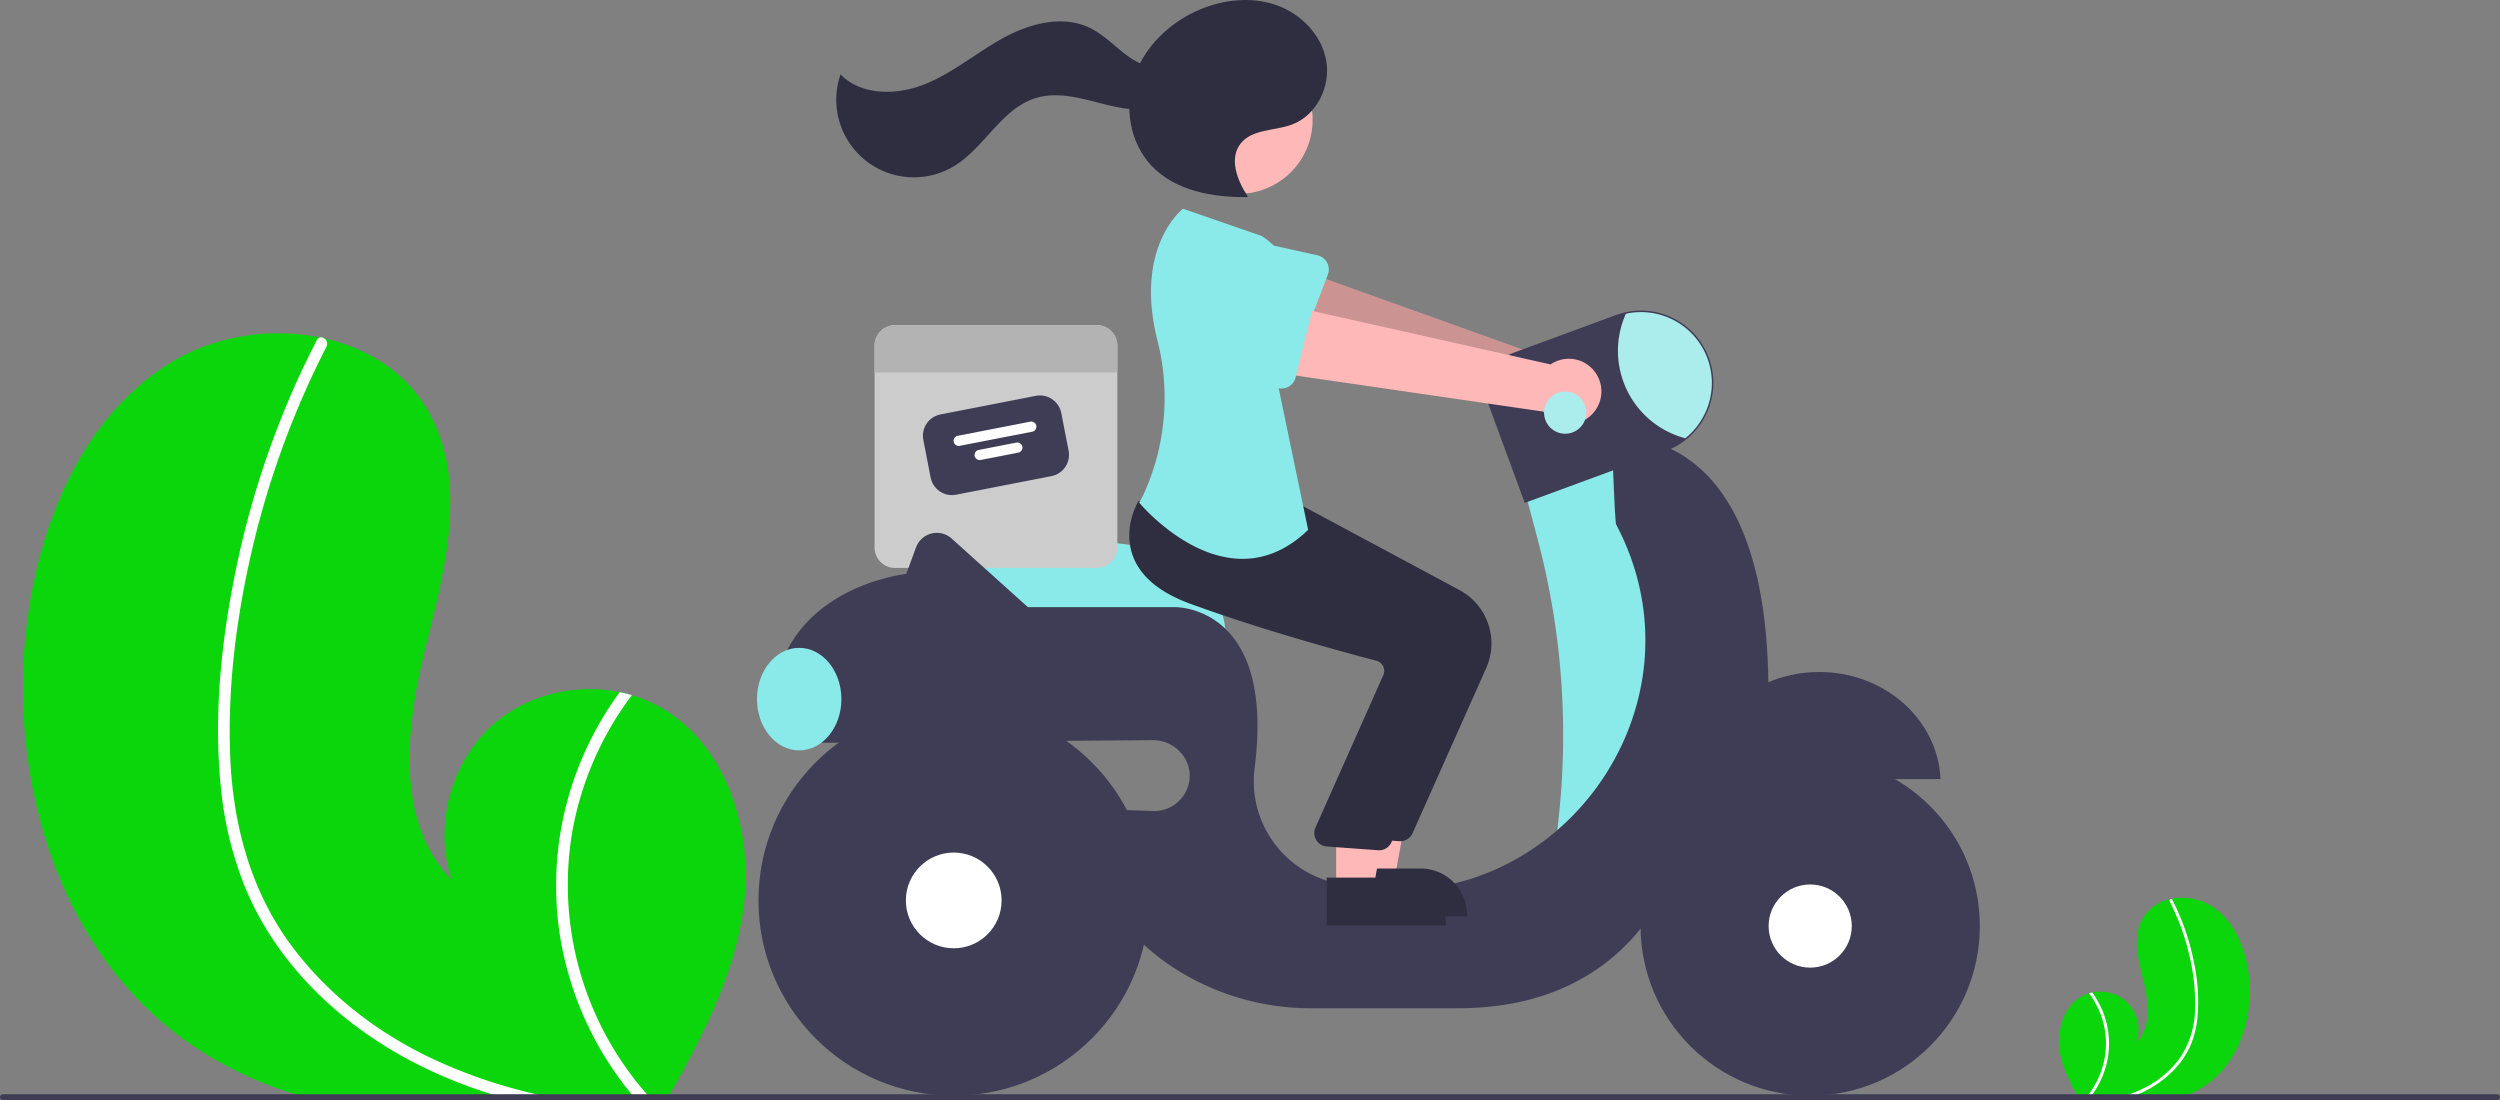 <svg xmlns="http://www.w3.org/2000/svg" xmlns:xlink="http://www.w3.org/1999/xlink" data-name="Layer 1" width="829" height="364.829"><rect width="100%" height="100%" fill="#808080" stroke="none"/><rect id="backgroundrect" width="100%" height="100%" x="0" y="0" fill="none" stroke="none"/><g class="currentLayer" style=""><title>Layer 1</title><path d="M246.63,300.389 c-2.85,22.33 -13.33,42.76 -24.51,62.44 c-0.37,0.67 -0.75,1.33 -1.14,2 H104.78 c-2.35,-0.61 -4.67,-1.28 -6.98,-2 a127.027,127.027 0 0 1 -36.69,-18.05 c-42.75,-30.8 -59.2,-89 -51.77,-141.15 c4.62,-32.4 18.84,-65.48 46.53,-82.93 c14.62,-9.23 33.4,-12.23 50.23,-8.8 c0.44,0.08 0.88,0.18 1.33,0.27 c14.48,3.26 27.38,11.36 34.72,24.41 c13.2,23.45 5.34,52.5 -1.15,78.6 c-6.47,26.1 -9.98,57.34 8.8,76.59 c-6.2,-18.25 -0.08,-40.02 14.73,-52.36 c11.19,-9.31 26.77,-12.8 40.98,-9.91 c1.36,0.29 2.7,0.62 4.02,1.02 a44.598,44.598 0 0 1 9.17,3.84 C240.85,246.729 249.82,275.219 246.63,300.389 z" fill="#0bd50b" id="svg_1" class="" fill-opacity="1"/><path d="M177.73,362.829 c3.22,0.75 6.45,1.41 9.7,2 H169.86 c-2.3,-0.62 -4.59,-1.28 -6.86,-2 q-7.485,-2.34 -14.74,-5.37 c-19.4,-8.14 -37.27,-20.36 -50.79,-36.62 a103.371,103.371 0 0 1 -16.02,-26.17 a118.856,118.856 0 0 1 -8.2,-33.49 c-2.45,-23.6 0.05,-47.85 4.72,-71.03 a296.451,296.451 0 0 1 23.16,-69.47 q1.905,-3.975 3.94,-7.9 a1.542,1.542 0 0 1 1.03,-0.88 a1.777,1.777 0 0 1 1.33,0.27 a2.106,2.106 0 0 1 0.83,2.78 a293.039,293.039 0 0 0 -24.58,66.96 c-5.32,22.67 -8.34,46.39 -7.31,69.7 c0.98,21.78 6.67,43.2 19.58,61.01 c11.79,16.26 28.07,29.08 46.08,37.81 A169.131,169.131 0 0 0 177.73,362.829 z" fill="#fff" id="svg_2"/><path d="M216.29,364.829 h-5.18 c-0.58,-0.66 -1.14,-1.33 -1.69,-2 a110.411,110.411 0 0 1 -23.24,-49.66 a107.734,107.734 0 0 1 9.29,-67.05 a110.241,110.241 0 0 1 10.04,-16.62 c1.36,0.29 2.7,0.62 4.02,1.02 a106.056,106.056 0 0 0 -19.77,45.34 A105.095,105.095 0 0 0 214.5,362.829 C215.08,363.499 215.68,364.169 216.29,364.829 z" fill="#fff" id="svg_3"/><path d="M682.929,347.822 c0.752,5.893 3.518,11.285 6.469,16.479 c0.098,0.177 0.198,0.351 0.301,0.528 h30.667 c0.62,-0.161 1.232,-0.338 1.842,-0.528 a33.525,33.525 0 0 0 9.683,-4.764 c11.283,-8.129 15.624,-23.489 13.663,-37.252 c-1.219,-8.551 -4.972,-17.281 -12.28,-21.887 a18.437,18.437 0 0 0 -13.257,-2.322 c-0.116,0.021 -0.232,0.048 -0.351,0.071 a13.68,13.68 0 0 0 -9.163,6.442 c-3.484,6.189 -1.409,13.856 0.303,20.744 c1.708,6.888 2.634,15.133 -2.322,20.214 a12.644,12.644 0 0 0 -14.703,-16.434 c-0.359,0.077 -0.713,0.164 -1.061,0.269 a11.771,11.771 0 0 0 -2.42,1.013 C684.455,333.66 682.087,341.179 682.929,347.822 z" fill="#0bd50b" id="svg_4" class="" fill-opacity="1"/><path d="M701.113,364.301 c-0.85,0.198 -1.702,0.372 -2.56,0.528 h4.637 c0.607,-0.164 1.211,-0.338 1.81,-0.528 q1.976,-0.618 3.89,-1.417 a34.9,34.9 0 0 0 13.404,-9.665 a27.282,27.282 0 0 0 4.228,-6.907 a31.368,31.368 0 0 0 2.164,-8.839 a62.858,62.858 0 0 0 -1.246,-18.746 a78.238,78.238 0 0 0 -6.112,-18.334 q-0.503,-1.049 -1.04,-2.085 a0.407,0.407 0 0 0 -0.272,-0.232 a0.469,0.469 0 0 0 -0.351,0.071 a0.556,0.556 0 0 0 -0.219,0.734 a77.338,77.338 0 0 1 6.487,17.672 a68.022,68.022 0 0 1 1.929,18.395 a29.351,29.351 0 0 1 -5.168,16.102 a32.486,32.486 0 0 1 -12.161,9.979 A44.637,44.637 0 0 1 701.113,364.301 z" fill="#fff" id="svg_5"/><path d="M690.937,364.829 h1.367 c0.153,-0.174 0.301,-0.351 0.446,-0.528 a29.14,29.14 0 0 0 6.134,-13.106 a28.433,28.433 0 0 0 -2.452,-17.696 a29.095,29.095 0 0 0 -2.65,-4.386 c-0.359,0.077 -0.713,0.164 -1.061,0.269 a27.99,27.99 0 0 1 5.218,11.966 a27.737,27.737 0 0 1 -6.529,22.953 C691.256,364.478 691.098,364.655 690.937,364.829 z" fill="#fff" id="svg_6"/><path d="M406.51,212.508 h-95.981 L309.511,182.998 a8.86,8.86 0 0 1 9.931,-9.099 l55.854,6.839 h0.007 a31.291,31.291 0 0 1 31.206,31.27 z" fill="#8ae9e9" id="svg_7" class="" fill-opacity="1"/><path d="M363.731,107.829 H296.789 a6.777,6.777 0 0 0 -6.779,6.779 v66.942 a6.777,6.777 0 0 0 6.779,6.779 h66.942 a6.777,6.777 0 0 0 6.779,-6.779 V114.608 A6.777,6.777 0 0 0 363.731,107.829 z" fill="#ccc" id="svg_8"/><path d="M348.654,157.886 l-31.606,6.155 a7.211,7.211 0 0 1 -8.447,-5.693 L306.172,145.871 a7.211,7.211 0 0 1 5.693,-8.447 l31.606,-6.155 a7.211,7.211 0 0 1 8.447,5.693 l2.43,12.476 A7.211,7.211 0 0 1 348.654,157.886 z" fill="#3f3d56" id="svg_9" class=""/><path d="M342.331,143.146 l-24.121,4.697 a1.695,1.695 0 0 1 -0.648,-3.327 l24.121,-4.697 a1.695,1.695 0 0 1 0.648,3.327 z" fill="#fff" id="svg_10"/><path d="M337.643,150.102 l-12.476,2.43 a1.695,1.695 0 0 1 -0.648,-3.327 l12.476,-2.43 a1.695,1.695 0 1 1 0.648,3.327 z" fill="#fff" id="svg_11"/><path d="M370.51,114.608 v8.897 h-80.5 v-8.897 a6.777,6.777 0 0 1 6.779,-6.779 h66.942 A6.777,6.777 0 0 1 370.51,114.608 z" fill="#b3b3b3" id="svg_12"/><path d="M531.261,126.292 a10.743,10.743 0 0 0 -15.193,-6.365 l-92.097,-33.043 l-4.056,23.007 l91.803,25.245 a10.801,10.801 0 0 0 19.543,-8.845 z" fill="#ffb8b8" id="svg_13"/><path d="M531.261,126.292 a10.743,10.743 0 0 0 -15.193,-6.365 l-92.097,-33.043 l-4.056,23.007 l91.803,25.245 a10.801,10.801 0 0 0 19.543,-8.845 z" opacity="0.2" id="svg_14"/><path d="M440.317,91.076 l-8.697,22.72 a4.817,4.817 0 0 1 -6.861,2.476 l-21.136,-11.896 a13.377,13.377 0 0 1 9.637,-24.959 l23.602,5.235 a4.817,4.817 0 0 1 3.454,6.424 z" fill="#8ae9e9" id="svg_15" class="" fill-opacity="1"/><path d="M538.51,147.329 l-33,15 l4.333,16.311 a253.735,253.735 0 0 1 6.54,96.65 v0 l24.128,5.039 l20,-51 l-7,-58 z" fill="#8ae9e9" id="svg_16" class="" fill-opacity="1"/><path d="M603.26,222.829 c-21.682,0 -39.352,15.762 -40.209,35.5 h80.418 C642.611,238.591 624.942,222.829 603.26,222.829 z" fill="#3f3d56" id="svg_17"/><path d="M586.381,226.231 c-1.128,-89.098 -51.872,-80.902 -51.872,-80.902 s0.949,27.733 1.405,28.596 c32.335,61.18 -21.03,132.904 -88.96,119.709 q-1.921,-0.373 -3.691,-0.757 a34.581,34.581 0 0 1 -27.163,-38.763 c6.692,-53.736 -26.591,-52.785 -26.591,-52.785 H340.843 l-25.273,-22.746 a7.347,7.347 0 0 0 -11.809,2.921 l-3.251,8.825 s-48,5 -44,52 h14.84 a29.967,29.967 0 0 0 0.16,4 l110.751,-0.9 c6.492,-0.053 12.222,5.208 12.249,11.7 a11.753,11.753 0 0 1 -12.144,11.796 l-17.855,-0.595 c-5.5,24.5 8,41 22.875,51.375 a83.148,83.148 0 0 0 47.618,14.625 h48.507 c63,0 74,-53 74,-53 C590.51,267.329 586.381,226.231 586.381,226.231 z" fill="#3f3d56" id="svg_18"/><circle cx="600.26" cy="307.079" r="56.25" fill="#3f3d56" id="svg_19"/><circle cx="600.26" cy="307.079" r="13.787" fill="#fff" id="svg_20"/><circle cx="316.26" cy="298.579" r="64.75" fill="#3f3d56" id="svg_21"/><circle cx="316.26" cy="298.579" r="15.87" fill="#fff" id="svg_22"/><path d="M505.604,166.761 L493.73,134.512 a13.638,13.638 0 0 1 8.087,-17.511 l34.04,-12.531 a23.998,23.998 0 0 1 30.812,14.227 a23.845,23.845 0 0 1 1.481,8.292 a24.189,24.189 0 0 1 -8.988,18.73 a23.813,23.813 0 0 1 -6.72,3.789 z" fill="#3f3d56" id="svg_23"/><path d="M567.65,126.989 a23.549,23.549 0 0 1 -8.8,18.34 a29.988,29.988 0 0 1 -19.7,-41.3 a23.505,23.505 0 0 1 28.5,22.96 z" fill="#abecec" id="svg_24" class="" fill-opacity="1"/><ellipse cx="265.01" cy="231.829" rx="14" ry="17" fill="#8ae9e9" id="svg_25" class="" fill-opacity="1"/><polygon points="450.071 292.005 462.331 292.005 468.164 260.208 450.069 260.209 450.071 292.005" fill="#ffb8b8" id="svg_26"/><path d="M446.944,288.002 l24.144,-0.001 h0.001 a15.386,15.386 0 0 1 15.386,15.386 v0.5 l-39.531,0.001 z" fill="#2f2e41" id="svg_27"/><path d="M464.301,278.955 q-0.214,0 -0.43,-0.021 l-16.967,-1.235 a4.5,4.5 0 0 1 -3.809,-6.029 l22.707,-51.015 a3.498,3.498 0 0 0 -0.196,-2.799 a3.451,3.451 0 0 0 -2.211,-1.76 c-10.677,-2.791 -38.072,-10.223 -61.786,-18.918 c-10.16,-3.726 -16.559,-9.109 -19.019,-16.002 c-3.243,-9.087 1.555,-17.374 1.76,-17.722 l0.161,-0.272 l22.315,2.028 l24.191,2.058 l53.013,28.428 a20.086,20.086 0 0 1 8.819,25.784 L468.408,276.288 A4.497,4.497 0 0 1 464.301,278.955 z" fill="#2f2e41" id="svg_28"/><circle cx="410.705" cy="39.72" r="24.561" fill="#ffb8b8" id="svg_29"/><polygon points="443.071 295.005 455.331 295.005 461.164 263.208 443.069 263.209 443.071 295.005" fill="#ffb8b8" id="svg_30"/><path d="M439.944,291.002 l24.144,-0.001 h0.001 a15.386,15.386 0 0 1 15.386,15.386 v0.5 l-39.531,0.001 z" fill="#2f2e41" id="svg_31"/><path d="M457.301,281.955 q-0.214,0 -0.43,-0.021 l-16.967,-1.235 a4.5,4.5 0 0 1 -3.809,-6.029 l22.707,-51.015 a3.498,3.498 0 0 0 -0.196,-2.799 a3.451,3.451 0 0 0 -2.211,-1.76 c-10.677,-2.791 -38.072,-10.223 -61.786,-18.918 c-10.16,-3.726 -16.559,-9.109 -19.019,-16.002 c-3.243,-9.087 1.555,-17.374 1.76,-17.722 l0.161,-0.272 l22.315,2.028 l24.191,2.058 l53.013,28.428 a20.086,20.086 0 0 1 8.819,25.784 L461.408,279.288 A4.497,4.497 0 0 1 457.301,281.955 z" fill="#2f2e41" id="svg_32"/><path d="M418.28,78.208 l-26,-9 s-16.322,12.54 -8.481,43.649 a77.012,77.012 0 0 1 -3.4,48.32 a49.779,49.779 0 0 1 -2.619,5.531 s29,35 56,9 l-10.5,-50.5 S439.78,91.708 418.28,78.208 z" fill="#8ae9e9" id="svg_33" class="" fill-opacity="1"/><path d="M413.755,65.117 c-3.496,-5.232 -6.254,-12.488 -2.406,-17.466 c3.799,-4.914 11.292,-4.19 17.111,-6.365 c8.104,-3.029 12.804,-12.549 11.338,-21.076 s-8.31,-15.594 -16.464,-18.486 s-17.348,-1.951 -25.333,1.379 c-9.829,4.1 -18.261,12.03 -21.797,22.076 s-1.646,22.108 5.689,29.83 c7.864,8.278 20.206,10.485 31.623,10.351 " fill="#2f2e41" id="svg_34" class=""/><path d="M390.908,20.484 c-4.405,3.586 -11.125,1.993 -15.854,-1.154 s-8.565,-7.628 -13.681,-10.096 c-9.019,-4.35 -19.924,-1.458 -28.702,3.36 s-16.559,11.475 -25.831,15.256 s-21.104,3.968 -28.125,-3.172 a25.732,25.732 0 0 0 37.71,30.371 c10.159,-6.188 15.771,-19.164 27.166,-22.579 c6.306,-1.89 13.076,-0.368 19.449,1.281 s13.018,3.43 19.449,2.027 s12.447,-7.183 11.629,-13.715 z" fill="#2f2e41" id="svg_35" class="selected"/><path d="M530.038,125.291 a10.743,10.743 0 0 0 -15.863,-4.442 L418.706,99.422 l-1.187,23.332 l94.217,13.726 a10.801,10.801 0 0 0 18.302,-11.189 z" fill="#ffb8b8" id="svg_36"/><path d="M435.445,101.566 l-5.827,23.62 a4.817,4.817 0 0 1 -6.503,3.303 l-22.443,-9.198 a13.377,13.377 0 0 1 6.484,-25.957 l24.068,2.283 a4.817,4.817 0 0 1 4.22,5.949 z" fill="#8ae9e9" id="svg_37" class="" fill-opacity="1"/><circle cx="519.01" cy="136.829" r="7" fill="#abecec" id="svg_38" class="" fill-opacity="1"/><path d="M829,363.829 a1.003,1.003 0 0 1 -1,1 h-827 a1,1 0 0 1 0,-2 h827 A1.003,1.003 0 0 1 829,363.829 z" fill="#3f3d56" id="svg_39"/></g></svg>